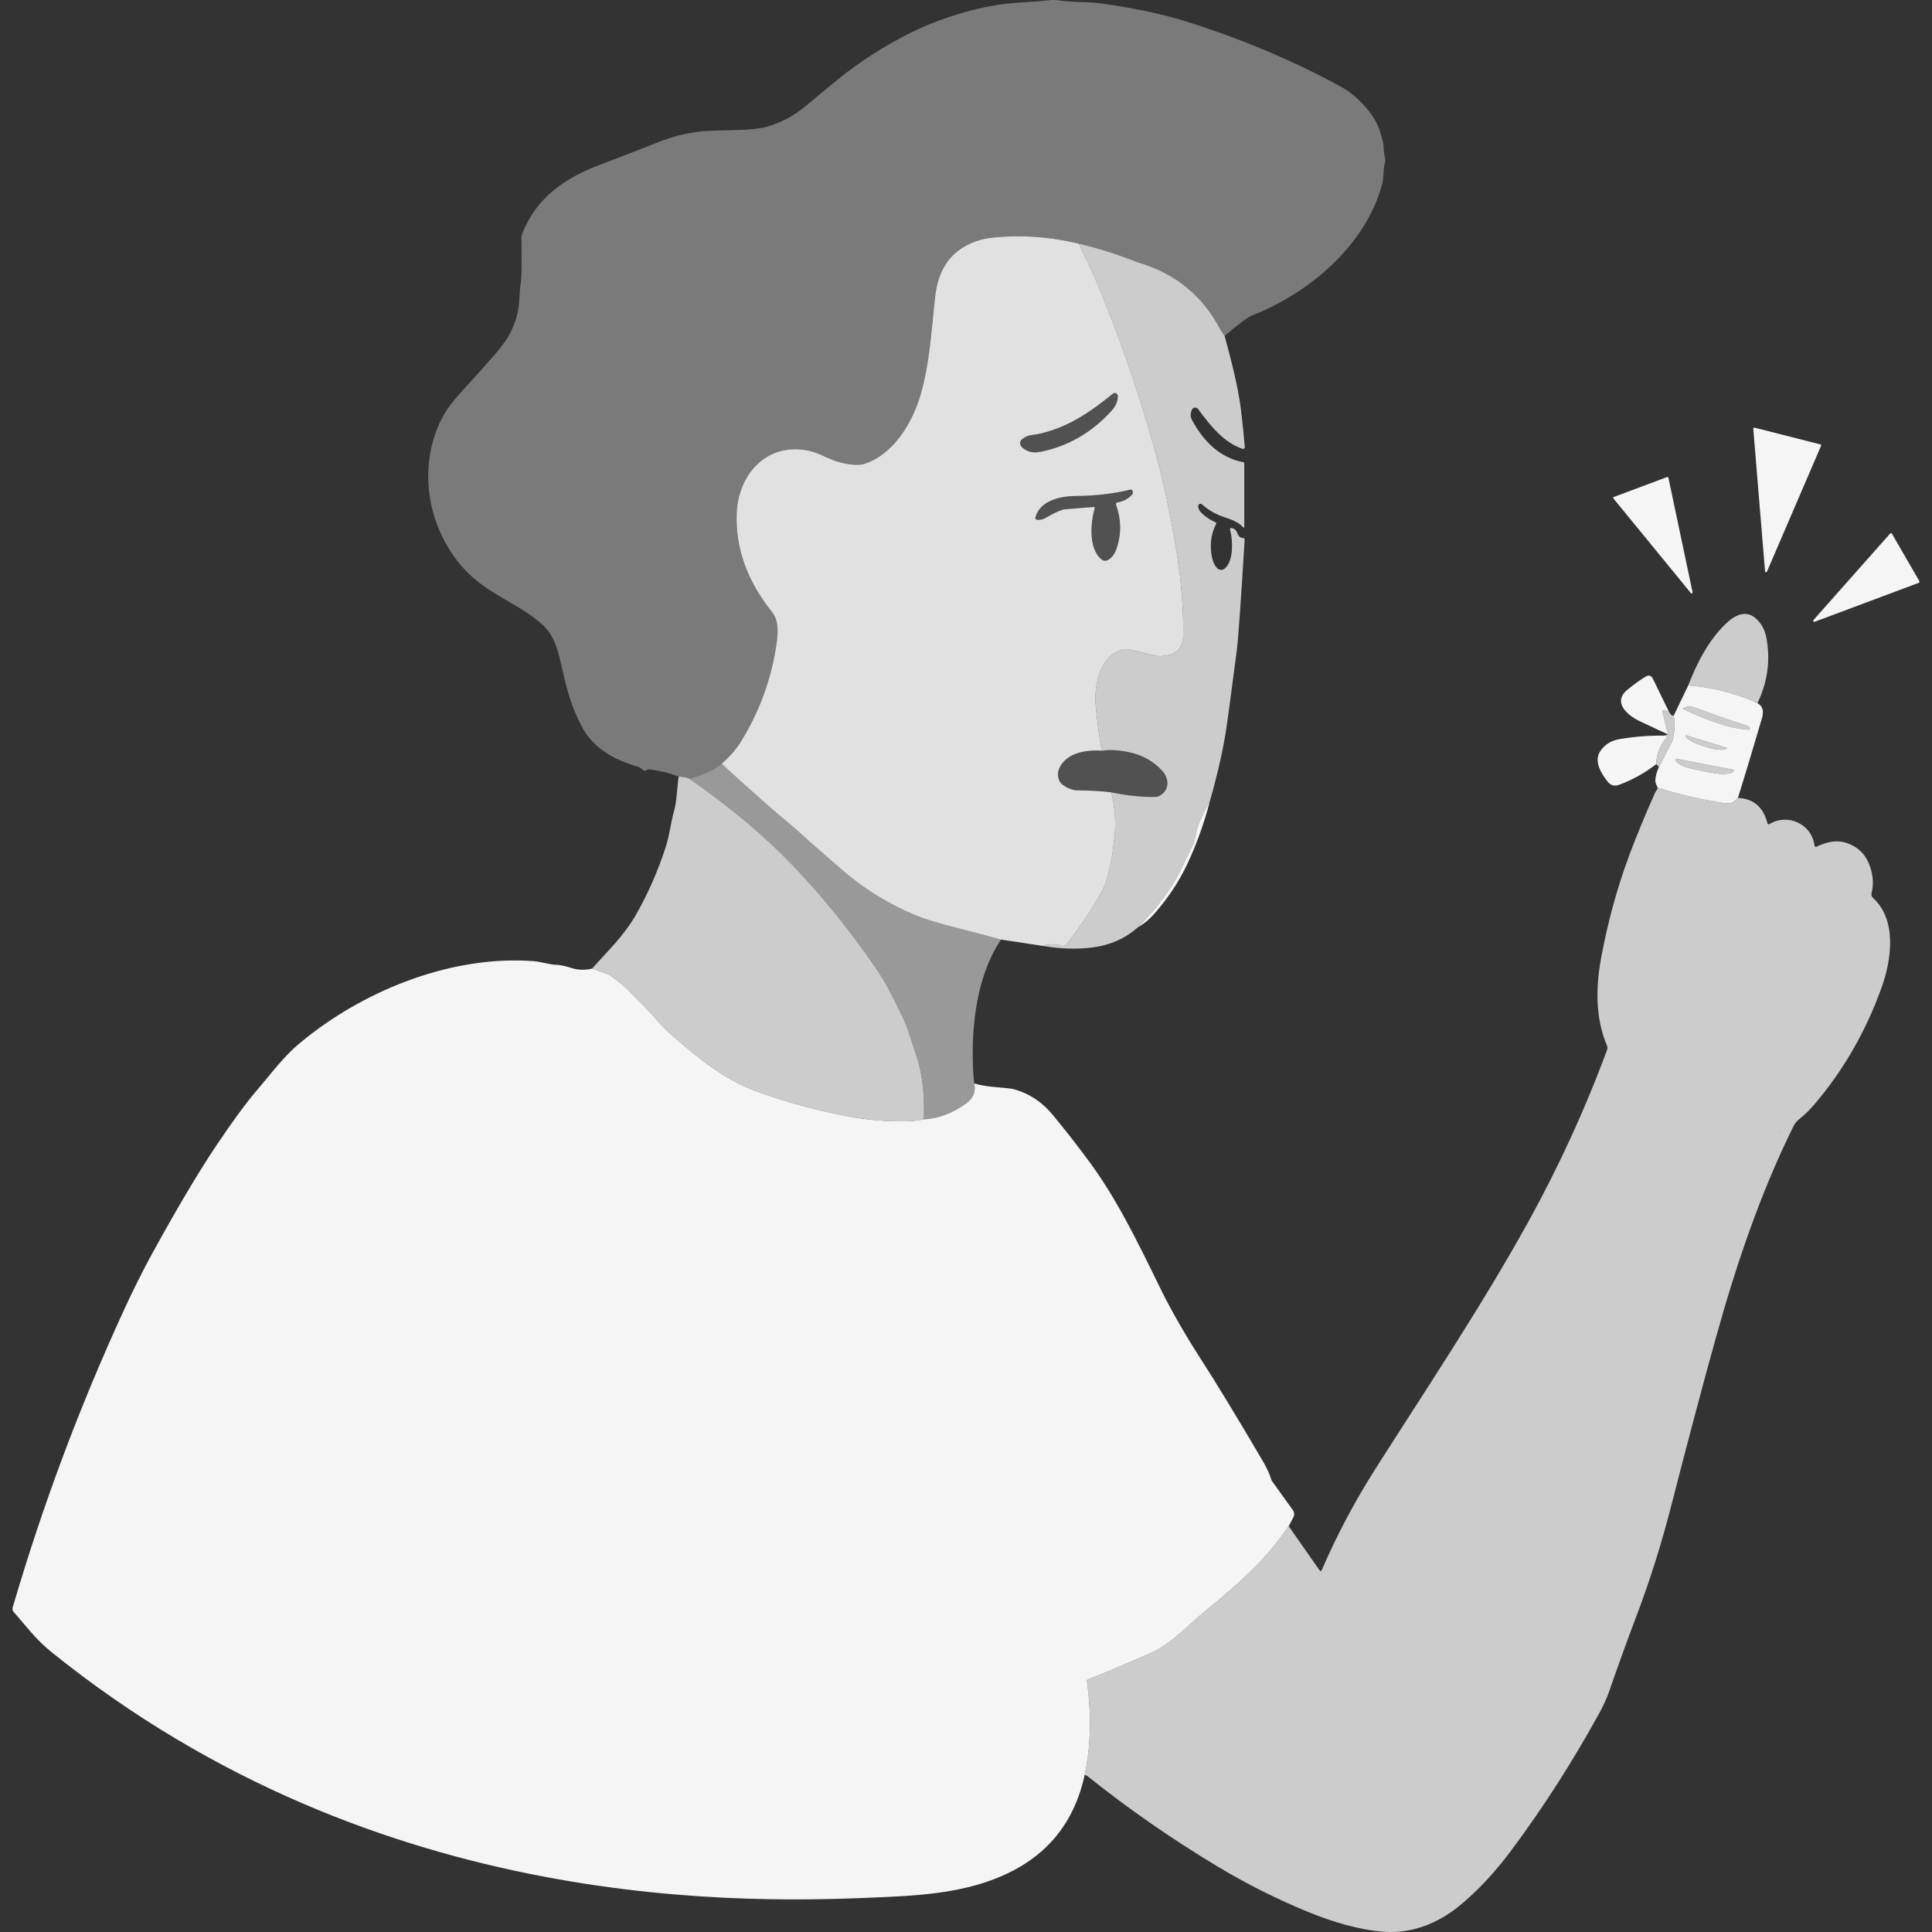 <?xml version="1.0" encoding="UTF-8" standalone="no"?>
<!DOCTYPE svg PUBLIC "-//W3C//DTD SVG 1.1//EN" "http://www.w3.org/Graphics/SVG/1.1/DTD/svg11.dtd">
<svg width="100%" height="100%" viewBox="0 0 300 300" version="1.1" xmlns="http://www.w3.org/2000/svg" xmlns:xlink="http://www.w3.org/1999/xlink" xml:space="preserve" xmlns:serif="http://www.serif.com/" style="fill-rule:evenodd;clip-rule:evenodd;stroke-linejoin:round;stroke-miterlimit:2;">
    <rect x="0" y="0" width="300" height="300" fill="#333333" stroke="none"/>
    <path d="M190.162,52.16L189.595,51.35C186.818,45.954 182.492,42.411 176.614,40.72C173.598,39.516 170.569,38.555 167.529,37.838C163.008,36.747 158.496,36.435 153.984,36.909C152.829,37.031 151.706,37.343 150.619,37.842C147.125,39.447 145.621,42.427 145.211,46.035C144.628,51.208 144.396,56.202 142.99,61.136C141.725,65.579 138.826,70.456 134.347,71.993C132.992,72.459 130.779,71.977 129.421,71.466C127.933,70.906 126.895,70.237 125.371,69.945C118.953,68.725 114.595,73.756 114.389,79.74C114.202,85.136 116.026,90.224 119.857,95.003C121.066,96.507 120.798,98.672 120.49,100.561C119.626,105.88 117.782,110.794 114.956,115.298C114.275,116.384 113.31,117.487 112.062,118.602C110.72,119.628 109.045,120.398 107.043,120.917C106.763,120.751 106.208,120.641 105.381,120.588C103.966,120.041 102.454,119.668 100.84,119.461C100.702,119.445 100.564,119.49 100.459,119.579C100.386,119.64 100.305,119.676 100.22,119.68C100.086,119.688 99.952,119.644 99.847,119.555C99.547,119.295 99.32,119.141 99.166,119.096C95.363,117.974 92.173,116.267 90.364,112.861C88.755,109.837 88.09,107.32 87.336,104.02C86.72,101.307 86.213,98.895 84.389,97.148C80.886,93.803 75.746,92.38 72.089,88.371C66.381,82.112 64.727,72.654 68.586,65.02C69.206,63.791 70.196,62.433 71.562,60.937C74.42,57.8 76.11,55.919 76.633,55.294C77.436,54.329 78.47,53.117 79.046,52.051C80.019,50.243 80.55,48.431 80.635,46.615C80.687,45.5 80.736,44.815 80.777,44.567C81.117,42.443 80.963,40.432 80.983,36.844C80.983,36.65 81.02,36.455 81.093,36.273C83.387,30.536 87.762,27.621 93.36,25.509C96.15,24.459 99.097,23.316 102.198,22.08C104.424,21.196 106.662,20.636 108.912,20.401C109.69,20.32 111.393,20.255 114.024,20.203C116.334,20.158 118.025,19.984 119.095,19.676C121.289,19.047 123.267,17.993 125.038,16.522C127.982,14.069 129.66,12.678 130.074,12.346C133.702,9.439 137.513,7.003 141.502,5.041C146.484,2.588 152.817,0.727 158.058,0.415C160.463,0.273 162.011,0.155 162.7,0.062C163.272,-0.015 163.779,-0.019 164.221,0.042C165.36,0.2 166.572,0.293 167.865,0.322C169.231,0.354 170.444,0.447 171.51,0.601C176.488,1.331 180.741,2.251 184.264,3.358C192.842,6.058 200.865,9.447 208.337,13.53C210.534,14.73 213.392,17.584 214.255,20.308C214.624,21.472 214.811,22.205 214.823,22.513C214.855,23.422 214.949,24.139 215.099,24.662C215.139,24.8 215.135,24.946 215.095,25.08C214.75,26.166 214.924,27.488 214.612,28.639C212.018,38.15 203.354,45.451 194.46,48.97C193.734,49.258 192.299,50.32 190.162,52.16Z" style="fill:white;fill-opacity:0.35;fill-rule:nonzero;"/>
    <path d="M167.529,37.838C167.873,38.604 168.23,39.362 168.607,40.112C169.077,41.048 169.438,41.807 169.685,42.39C173.46,51.183 176.662,60.325 179.293,69.816C180.583,74.47 181.681,79.529 182.589,84.99C183.412,89.92 183.789,94.48 183.725,98.676C183.696,100.33 182.97,101.336 181.548,101.693C180.656,101.916 179.889,101.94 179.253,101.774C177.725,101.372 176.302,101.052 174.98,100.813C174.834,100.784 174.688,100.784 174.546,100.813C170.958,101.482 169.876,106.265 170.123,109.33C170.314,111.722 170.638,114.138 171.092,116.583C169.588,116.449 168.214,116.611 166.961,117.074C165.323,117.682 163.681,119.441 164.5,121.245C164.881,122.092 166.458,122.717 167.164,122.721C169.167,122.737 170.971,122.842 172.576,123.037C173.139,125.417 173.302,127.736 173.058,129.994C172.803,132.365 172.467,134.631 171.765,136.869C171.558,137.53 171.088,138.487 170.354,139.736C169.021,142.01 167.452,144.288 165.656,146.567C165.441,146.838 165.08,146.948 164.748,146.838C163.835,146.538 162.907,146.554 161.954,146.883L155.436,145.902C153.21,145.294 151.045,144.722 148.945,144.187C145.917,143.413 143.772,142.776 142.519,142.269C138.088,140.481 134.042,137.976 130.378,134.753C129.875,134.311 129.08,133.618 127.994,132.677C126.725,131.579 125.934,130.886 125.622,130.598C124.187,129.276 123.003,128.234 122.067,127.476C120.79,126.438 118.284,124.241 114.551,120.884C113.736,120.151 112.909,119.392 112.062,118.602C113.31,117.487 114.275,116.384 114.956,115.298C117.782,110.794 119.626,105.88 120.49,100.561C120.798,98.672 121.066,96.507 119.857,95.003C116.026,90.224 114.202,85.136 114.389,79.74C114.595,73.756 118.953,68.725 125.371,69.945C126.895,70.237 127.933,70.906 129.421,71.466C130.779,71.977 132.992,72.459 134.347,71.993C138.826,70.456 141.725,65.579 142.99,61.136C144.396,56.202 144.628,51.208 145.211,46.035C145.621,42.427 147.125,39.447 150.619,37.842C151.706,37.343 152.829,37.031 153.984,36.909C158.496,36.435 163.008,36.747 167.529,37.838ZM173.577,61.477C173.569,61.087 173.119,60.881 172.819,61.124C169.284,63.974 165.952,66.305 161.472,67.339C160.414,67.582 159.575,67.432 158.646,68.251C158.31,68.547 158.322,69.09 158.675,69.427C159.425,70.152 160.377,70.395 161.541,70.164C165.814,69.317 169.499,67.197 172.596,63.796C173.265,63.062 173.589,62.291 173.577,61.477ZM169.985,78.917C169.329,81.11 168.984,85.347 171.112,86.912C171.98,87.548 172.998,86.202 173.257,85.525C174.149,83.186 174.161,80.802 173.298,78.37C173.245,78.22 173.342,78.054 173.5,78.025C174.461,77.843 175.215,77.445 175.762,76.829C175.977,76.586 175.961,76.229 175.726,76.059C175.669,76.018 175.576,76.014 175.446,76.043C172.896,76.671 170.127,76.991 167.144,77.012C164.76,77.028 161.504,77.656 160.775,80.332C160.722,80.514 160.852,80.701 161.042,80.721C161.513,80.77 161.979,80.656 162.441,80.381C163.45,79.785 164.31,79.371 165.019,79.148C165.113,79.12 165.202,79.099 165.295,79.095L169.823,78.718C169.933,78.71 170.018,78.812 169.985,78.917Z" style="fill:white;fill-opacity:0.85;fill-rule:nonzero;"/>
    <path d="M189.595,51.35L190.162,52.16C191.172,55.935 192.238,59.94 192.688,63.589C192.964,65.851 193.166,67.793 193.292,69.41C193.308,69.609 193.114,69.759 192.923,69.694C190.045,68.697 188.026,66.216 186.039,63.524C185.772,63.159 185.204,63.248 185.054,63.674L184.969,63.925C184.827,64.331 184.86,64.777 185.062,65.158C186.789,68.421 189.376,71.089 193.081,71.778C193.154,71.79 193.207,71.855 193.207,71.932L193.207,81.836C193.207,81.925 193.097,81.966 193.041,81.897C192.08,80.762 190.479,80.526 189.124,79.926C188.208,79.521 187.385,78.986 186.656,78.321C186.445,78.131 186.108,78.244 186.06,78.52C185.881,79.545 187.985,80.806 188.756,81.106C188.849,81.143 188.893,81.252 188.845,81.341C188.111,82.748 187.864,84.309 188.103,86.028C188.22,86.891 188.48,87.58 188.881,88.095C189.169,88.468 189.635,88.602 189.972,88.408C191.638,87.435 191.439,83.778 191.001,82.245C190.953,82.079 191.115,81.929 191.277,81.986L191.447,82.043C191.743,82.144 191.979,82.379 192.084,82.675C192.291,83.263 192.595,83.551 192.996,83.535C193.15,83.526 193.28,83.66 193.268,83.814C192.684,93.524 192.27,99.305 192.031,101.149C191.099,108.309 190.523,112.565 190.3,113.915C189.793,116.996 188.983,120.503 187.86,124.432C186.672,126.54 185.979,128.084 185.78,129.069C185.557,130.196 185.354,130.934 185.176,131.287C184.154,133.277 183.343,135.317 182.131,137.234C180.631,139.606 178.823,141.852 176.711,143.968C174.749,145.723 172.377,146.777 169.592,147.126C167.188,147.43 164.642,147.349 161.954,146.883C162.907,146.554 163.835,146.538 164.748,146.838C165.08,146.948 165.441,146.838 165.656,146.567C167.452,144.288 169.021,142.01 170.354,139.736C171.088,138.487 171.558,137.53 171.765,136.869C172.467,134.631 172.803,132.365 173.058,129.994C173.302,127.736 173.139,125.417 172.576,123.037C175.065,123.552 177.36,123.791 179.456,123.746C179.577,123.742 179.699,123.718 179.812,123.673C181.576,122.956 181.681,121.006 180.489,119.709C179.062,118.156 177.283,117.175 175.146,116.765C173.496,116.449 172.146,116.388 171.092,116.583C170.638,114.138 170.314,111.722 170.123,109.33C169.876,106.265 170.958,101.482 174.546,100.813C174.688,100.784 174.834,100.784 174.98,100.813C176.302,101.052 177.725,101.372 179.253,101.774C179.889,101.94 180.656,101.916 181.548,101.693C182.97,101.336 183.696,100.33 183.725,98.676C183.789,94.48 183.412,89.92 182.589,84.99C181.681,79.529 180.583,74.47 179.293,69.816C176.662,60.325 173.46,51.183 169.685,42.39C169.438,41.807 169.077,41.048 168.607,40.112C168.23,39.362 167.873,38.604 167.529,37.838C170.569,38.555 173.598,39.516 176.614,40.72C182.492,42.411 186.818,45.954 189.595,51.35Z" style="fill:white;fill-opacity:0.75;"/>
    <path d="M173.577,61.477C173.589,62.291 173.265,63.062 172.596,63.796C169.499,67.197 165.814,69.317 161.541,70.164C160.377,70.395 159.425,70.152 158.675,69.427C158.322,69.09 158.31,68.547 158.646,68.251C159.575,67.432 160.414,67.582 161.472,67.339C165.952,66.305 169.284,63.974 172.819,61.124C173.119,60.881 173.569,61.087 173.577,61.477Z" style="fill:white;fill-opacity:0.15;fill-rule:nonzero;"/>
    <path d="M274.077,88.712L272.248,66.568C272.24,66.463 272.337,66.382 272.443,66.406L282.675,69.009C282.768,69.033 282.817,69.131 282.776,69.22L274.372,88.76C274.312,88.906 274.093,88.874 274.077,88.712Z" style="fill:white;fill-opacity:0.95;fill-rule:nonzero;"/>
    <path d="M262.559,92.097L250.535,77.405C250.47,77.324 250.502,77.206 250.596,77.17L258.87,74.072C258.955,74.04 259.048,74.093 259.069,74.182L262.823,91.971C262.855,92.125 262.656,92.218 262.559,92.097Z" style="fill:white;fill-opacity:0.95;fill-rule:nonzero;"/>
    <path d="M169.985,78.917C170.018,78.812 169.933,78.71 169.823,78.718L165.295,79.095C165.202,79.099 165.113,79.12 165.019,79.148C164.31,79.371 163.45,79.785 162.441,80.381C161.979,80.656 161.513,80.77 161.042,80.721C160.852,80.701 160.722,80.514 160.775,80.332C161.504,77.656 164.76,77.028 167.144,77.012C170.127,76.991 172.896,76.671 175.446,76.043C175.576,76.014 175.669,76.018 175.726,76.059C175.961,76.229 175.977,76.586 175.762,76.829C175.215,77.445 174.461,77.843 173.5,78.025C173.342,78.054 173.245,78.22 173.298,78.37C174.161,80.802 174.149,83.186 173.257,85.525C172.998,86.202 171.98,87.548 171.112,86.912C168.984,85.347 169.329,81.11 169.985,78.917Z" style="fill:white;fill-opacity:0.15;fill-rule:nonzero;"/>
    <path d="M281.605,96.268L293.499,82.849C293.58,82.76 293.722,82.772 293.783,82.878L298.04,90.248C298.093,90.341 298.048,90.459 297.947,90.499L281.795,96.544C281.625,96.609 281.483,96.402 281.605,96.268Z" style="fill:white;fill-opacity:0.95;fill-rule:nonzero;"/>
    <path d="M272.897,109.188C269.528,107.636 265.944,106.72 262.15,106.432C263.455,103.022 265.332,99.357 268.024,96.816C269.646,95.287 271.433,94.582 273.071,96.455C273.691,97.164 274.097,98.028 274.287,99.053C274.936,102.536 274.474,105.917 272.897,109.188Z" style="fill:white;fill-opacity:0.75;fill-rule:nonzero;"/>
    <path d="M259.101,110.413C258.959,110.567 258.797,110.542 258.615,110.336C258.436,110.137 258.108,110.307 258.169,110.567L258.996,114.021C258.383,113.765 256.9,113.072 254.544,111.949C252.789,111.11 250.304,109.067 252.704,107.101C253.794,106.205 254.779,105.507 255.651,105.001C255.996,104.802 256.433,104.94 256.608,105.297L259.101,110.413Z" style="fill:white;fill-opacity:0.95;fill-rule:nonzero;"/>
    <path d="M262.15,106.432C265.944,106.72 269.528,107.636 272.897,109.188C273.7,109.606 273.931,110.397 273.586,111.56C271.879,117.345 270.639,121.46 269.868,123.9C268.689,125.137 267.979,124.74 266.585,124.513C263.479,124.006 260.427,123.276 257.427,122.332C257.159,121.861 257.029,121.48 257.037,121.188C257.05,120.601 257.236,119.903 257.597,119.088L259.579,115.249C259.673,115.075 259.737,114.888 259.782,114.698C260.054,113.478 260.09,112.286 259.896,111.122L262.15,106.432ZM261.383,109.963C261.319,109.995 261.323,110.088 261.387,110.117C264.497,111.536 268.081,113.064 271.498,113.319C271.664,113.332 271.77,113.149 271.681,113.007C271.579,112.849 271.429,112.736 271.235,112.675C268.964,111.974 266.317,111.049 263.293,109.902C262.616,109.647 261.979,109.667 261.383,109.963ZM268.097,116.113L261.797,114.175C261.777,114.171 261.748,114.183 261.744,114.207L261.736,114.219C261.614,114.617 262.904,115.367 264.619,115.894L264.805,115.951C266.516,116.478 268.004,116.583 268.125,116.186L268.129,116.169C268.137,116.145 268.121,116.121 268.097,116.113ZM269.191,119.534L260.252,117.811C260.224,117.807 260.196,117.824 260.187,117.852L260.183,117.88C260.078,118.428 261.383,119.137 263.098,119.465L265.932,120.013C267.647,120.341 269.123,120.167 269.228,119.623L269.232,119.595C269.24,119.567 269.22,119.538 269.191,119.534Z" style="fill:white;fill-opacity:0.95;fill-rule:nonzero;"/>
    <path d="M261.383,109.963C261.979,109.667 262.616,109.647 263.293,109.902C266.317,111.049 268.964,111.974 271.235,112.675C271.429,112.736 271.579,112.849 271.681,113.007C271.77,113.149 271.664,113.332 271.498,113.319C268.081,113.064 264.497,111.536 261.387,110.117C261.323,110.088 261.319,109.995 261.383,109.963Z" style="fill:white;fill-opacity:0.75;fill-rule:nonzero;"/>
    <path d="M259.101,110.413C259.373,110.944 259.64,111.183 259.896,111.122C260.09,112.286 260.054,113.478 259.782,114.698C259.737,114.888 259.673,115.075 259.579,115.249L257.597,119.088L257.175,118.659C257.228,117.041 257.787,115.647 258.854,114.479C258.979,114.341 258.846,114.256 258.456,114.228L258.996,114.021L258.169,110.567C258.108,110.307 258.436,110.137 258.615,110.336C258.797,110.542 258.959,110.567 259.101,110.413Z" style="fill:white;fill-opacity:0.75;fill-rule:nonzero;"/>
    <path d="M258.456,114.228C258.846,114.256 258.979,114.341 258.854,114.479C257.787,115.647 257.228,117.041 257.175,118.659C255.392,120.041 253.454,121.115 251.362,121.882C250.661,122.137 250.061,121.942 249.562,121.29C248.621,120.065 247.466,118.201 248.479,116.656C249.156,115.622 250.166,114.99 251.5,114.767C253.806,114.378 256.125,114.199 258.456,114.228Z" style="fill:white;fill-opacity:0.95;fill-rule:nonzero;"/>
    <path d="M268.097,116.113C268.121,116.121 268.137,116.145 268.129,116.169L268.125,116.186C268.004,116.583 266.516,116.478 264.805,115.951L264.619,115.894C262.904,115.367 261.614,114.617 261.736,114.219L261.744,114.207C261.748,114.183 261.777,114.171 261.797,114.175L268.097,116.113Z" style="fill:white;fill-opacity:0.75;fill-rule:nonzero;"/>
    <path d="M172.576,123.037C170.971,122.842 169.167,122.737 167.164,122.721C166.458,122.717 164.881,122.092 164.5,121.245C163.681,119.441 165.323,117.682 166.961,117.074C168.214,116.611 169.588,116.449 171.092,116.583C172.146,116.388 173.496,116.449 175.146,116.765C177.283,117.175 179.062,118.156 180.489,119.709C181.681,121.006 181.576,122.956 179.812,123.673C179.699,123.718 179.577,123.742 179.456,123.746C177.36,123.791 175.065,123.552 172.576,123.037Z" style="fill:white;fill-opacity:0.15;fill-rule:nonzero;"/>
    <path d="M269.191,119.534C269.22,119.538 269.24,119.567 269.232,119.595L269.228,119.623C269.123,120.167 267.647,120.341 265.932,120.013L263.098,119.465C261.383,119.137 260.078,118.428 260.183,117.88L260.187,117.852C260.196,117.824 260.224,117.807 260.252,117.811L269.191,119.534Z" style="fill:white;fill-opacity:0.75;fill-rule:nonzero;"/>
    <path d="M112.062,118.602C112.909,119.392 113.736,120.151 114.551,120.884C118.284,124.241 120.79,126.438 122.067,127.476C123.003,128.234 124.187,129.276 125.622,130.598C125.934,130.886 126.725,131.579 127.994,132.677C129.08,133.618 129.875,134.311 130.378,134.753C134.042,137.976 138.088,140.481 142.519,142.269C143.772,142.776 145.917,143.413 148.945,144.187C151.045,144.722 153.21,145.294 155.436,145.902C149.548,154.563 151.276,168.247 151.276,168.247C151.54,169.5 151.138,170.518 150.076,171.3C147.98,172.845 145.771,173.68 143.448,173.81C143.582,170.011 143.233,166.841 142.398,164.291C141.51,161.595 140.967,159.531 139.896,157.395C138.478,154.557 137.74,152.891 136.155,150.568C132.145,144.685 127.803,139.298 123.129,134.413C118.747,129.836 113.387,125.336 107.043,120.917C109.045,120.398 110.72,119.628 112.062,118.602Z" style="fill:white;fill-opacity:0.5;fill-rule:nonzero;"/>
    <path d="M107.043,120.917C113.387,125.336 118.747,129.836 123.129,134.413C127.803,139.298 132.145,144.685 136.155,150.568C137.74,152.891 138.478,154.557 139.896,157.395C140.967,159.531 141.51,161.595 142.398,164.291C143.233,166.841 143.582,170.011 143.448,173.81C142.609,174 141.664,174.101 140.606,174.118C137.711,174.154 134.947,173.931 132.315,173.457C127.195,172.533 122.278,171.215 117.563,169.504C112.544,167.688 108.405,164.339 104.278,160.699C103.487,159.998 102.814,159.329 102.259,158.692C100.629,156.819 99.608,155.838 97.577,153.775C96.737,152.923 95.882,152.307 94.986,151.622C94.759,151.448 94.504,151.31 94.232,151.212L91.941,150.406C94.402,147.617 96.867,145.354 98.813,141.933C100.658,138.686 102.17,135.231 103.354,131.575C104.006,129.564 104.136,127.813 104.691,125.834C105.093,124.391 105.129,122.332 105.381,120.588C106.208,120.641 106.763,120.751 107.043,120.917Z" style="fill:white;fill-opacity:0.75;fill-rule:nonzero;"/>
    <path d="M269.868,123.9C272.293,124.01 273.821,125.332 274.454,127.865C274.482,127.987 274.624,128.044 274.729,127.979C277.624,126.219 281.349,127.971 281.759,131.307C281.775,131.453 281.933,131.538 282.067,131.477C283.563,130.792 285.039,130.355 286.66,130.873C288.509,131.469 289.749,132.702 290.386,134.579C290.868,136.006 290.945,137.372 290.617,138.677C290.548,138.953 290.633,139.245 290.844,139.436C294.606,142.869 293.714,149.044 292.166,153.361C289.745,160.111 286.283,166.139 281.775,171.442C280.985,172.37 280.202,173.137 279.424,173.741C279.035,174.045 278.718,174.434 278.495,174.876C273.331,185.274 269.581,196.492 266.581,207.231C264.529,214.565 262.174,223.423 259.51,233.809C258.067,239.436 256.324,245.112 254.005,251.209C252.712,254.598 251.333,258.417 249.862,262.666C249.521,263.659 248.962,264.879 248.37,265.953C244.17,273.599 239.593,280.739 234.635,287.375C232.073,290.809 229.393,293.671 226.592,295.953C223.284,298.653 219.262,300.255 214.993,299.967C211.053,299.703 206.897,298.41 203.374,296.987C198.473,295.005 193.657,292.592 188.934,289.751C181.795,285.449 175.102,280.795 168.85,275.784C168.765,275.716 168.623,275.663 168.421,275.622C168.83,273.729 169.085,271.812 169.183,269.87C169.329,266.914 169.195,263.979 168.777,261.064C168.757,260.931 168.834,260.805 168.956,260.76C170.423,260.233 173.626,258.895 178.56,256.743C181.925,255.279 184.653,252.158 187.296,250.05C189.599,248.213 191.914,246.182 194.241,243.948C196.418,241.856 198.376,239.533 200.111,236.983L204.915,243.859C204.996,243.973 205.17,243.96 205.227,243.831C207.57,238.402 210.335,233.181 213.526,228.158C220.953,216.466 230.021,202.922 237.278,189.786C242.058,181.135 246.144,172.233 249.533,163.075C249.623,162.827 249.619,162.556 249.513,162.312C247.705,158.06 247.79,153.239 248.621,148.739C249.639,143.25 251.074,137.992 252.931,132.969C254.025,130.014 255.379,126.726 256.993,123.098C257.021,123.029 257.098,122.911 257.204,122.765C257.285,122.656 257.358,122.51 257.427,122.332C260.427,123.276 263.479,124.006 266.585,124.513C267.979,124.74 268.689,125.137 269.868,123.9ZM276.541,175.622C276.472,175.626 276.452,175.719 276.513,175.751C276.59,175.792 276.651,175.788 276.687,175.743C276.704,175.723 276.7,175.695 276.679,175.674C276.631,175.634 276.586,175.618 276.541,175.622Z" style="fill:white;fill-opacity:0.75;fill-rule:nonzero;"/>
    <path d="M187.86,124.432C186.956,127.918 185.772,131.198 184.312,134.271C183.048,136.934 181.373,139.452 179.293,141.831C178.511,142.727 177.648,143.441 176.711,143.968C178.823,141.852 180.631,139.606 182.131,137.234C183.343,135.317 184.154,133.277 185.176,131.287C185.354,130.934 185.557,130.196 185.78,129.069C185.979,128.084 186.672,126.54 187.86,124.432Z" style="fill:white;fill-opacity:0.95;fill-rule:nonzero;"/>
    <path d="M91.941,150.406L94.232,151.212C94.504,151.31 94.759,151.448 94.986,151.622C95.882,152.307 96.737,152.923 97.577,153.775C99.608,155.838 100.629,156.819 102.259,158.692C102.814,159.329 103.487,159.998 104.278,160.699C108.405,164.339 112.544,167.688 117.563,169.504C122.278,171.215 127.195,172.533 132.315,173.457C134.947,173.931 137.711,174.154 140.606,174.118C141.664,174.101 142.609,174 143.448,173.81C145.771,173.68 147.98,172.845 150.076,171.3C151.138,170.518 151.54,169.5 151.276,168.247C152.261,168.515 153.279,168.693 154.333,168.783C156.088,168.929 157.118,169.042 157.422,169.127C159.814,169.784 161.849,171.134 163.523,173.181C165.66,175.788 167.541,178.196 169.158,180.405C173.342,186.101 176.302,192.113 180.343,200.392C181.649,203.067 184.025,207.255 186.197,210.616C188.812,214.666 192.096,220.062 196.053,226.812C196.718,227.947 197.172,228.932 197.411,229.771C197.431,229.848 197.468,229.917 197.512,229.978L200.755,234.49C200.991,234.815 201.019,235.244 200.833,235.601L200.111,236.983C198.376,239.533 196.418,241.856 194.241,243.948C191.914,246.182 189.599,248.213 187.296,250.05C184.653,252.158 181.925,255.279 178.56,256.743C173.626,258.895 170.423,260.233 168.956,260.76C168.834,260.805 168.757,260.931 168.777,261.064C169.195,263.979 169.329,266.914 169.183,269.87C169.085,271.812 168.83,273.729 168.421,275.622C168.254,276.417 168.048,277.212 167.792,278.01C166.021,283.593 162.53,287.744 157.321,290.464C151.292,293.614 144.465,294.247 137.805,294.555C116.906,295.528 59.057,297.735 7.954,256.5C5.441,254.472 3.961,252.356 2.125,250.313C1.954,250.127 1.898,249.867 1.966,249.624C6.552,233.923 12.28,218.594 19.147,203.639C20.668,200.327 22.143,197.372 23.566,194.773C27.466,187.658 30.815,182.015 33.608,177.851C36.186,174.008 38.335,171.093 40.05,169.103C42.134,166.691 43.139,165.227 45.227,163.168C45.803,162.6 46.609,161.907 47.647,161.084C57.231,153.503 70.439,148.318 82.832,149.246C84.19,149.352 85.196,149.794 86.643,149.834C87.052,149.846 87.794,150.017 88.86,150.345C89.829,150.641 90.859,150.661 91.941,150.406Z" style="fill:white;fill-opacity:0.95;fill-rule:nonzero;"/>
    <path d="M276.541,175.622C276.586,175.618 276.631,175.634 276.679,175.674C276.7,175.695 276.704,175.723 276.687,175.743C276.651,175.788 276.59,175.792 276.513,175.751C276.452,175.719 276.472,175.626 276.541,175.622Z" style="fill:white;fill-opacity:0.95;fill-rule:nonzero;"/>
</svg>
